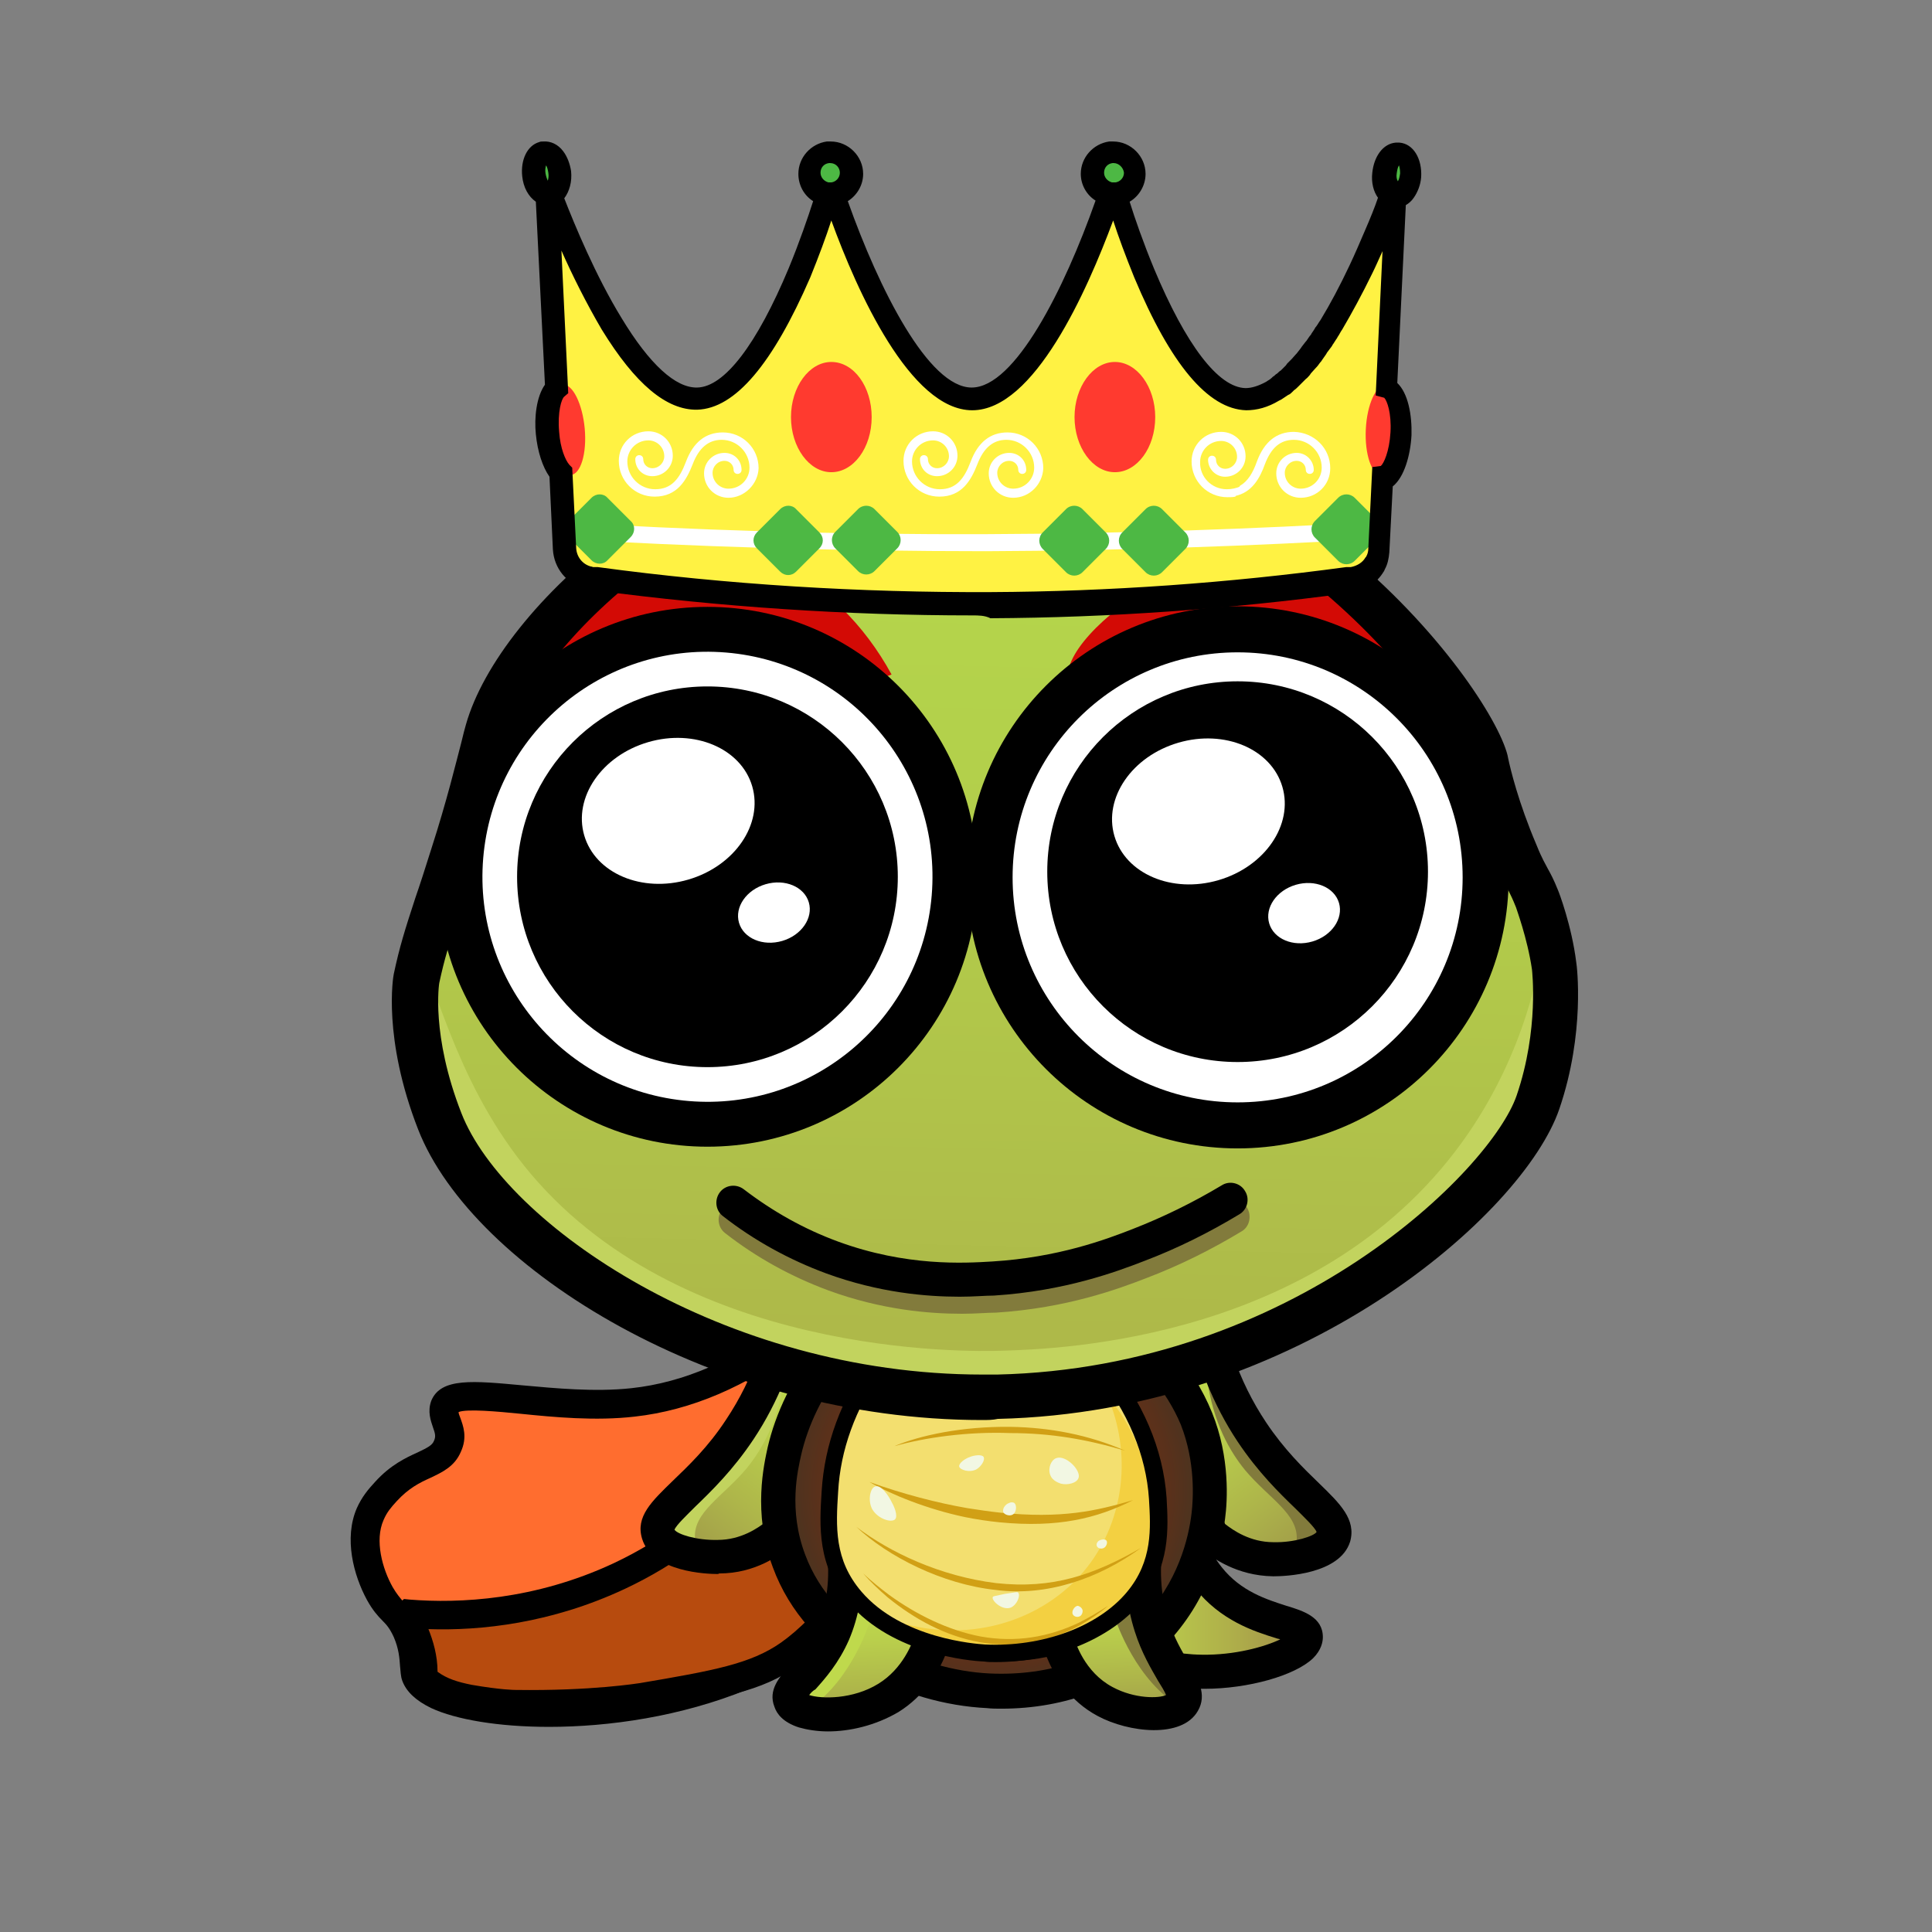 <svg width="340" height="340" viewBox="0 0 340 340" fill="none" xmlns="http://www.w3.org/2000/svg">
<rect x="0" y="0" width="340" height="340" fill="#808080" stroke="none"/>
<path d="M140 234.4C128.7 243.2 118.8 246 111.5 246.8C96.7 248.4 80.2 243.2 78.4 247.5C77.5 249.7 80.2 251.5 78.9 254.6C77.4 258.1 72.8 257.4 68.1 262.6C67.1 263.7 66.1 264.8 65.3 266.6C63.3 271 64.8 276.7 67 280.6C68.8 283.9 70.2 283.8 71.8 287.3C73.5 291.2 72.9 293.7 73.4 295.2C75.6 302 106.2 305.1 130.8 295C165.2 280.8 178.1 244.9 181.6 233.8C167.6 233.9 153.8 234.2 140 234.4Z" fill="#FF6D2F"/>
<path d="M96.6 303.9C87.7 303.9 80.2 302.6 75.9 300.6C73.2 299.3 71.5 297.7 70.8 295.8C70.5 295 70.5 294.1 70.4 293.2C70.3 291.8 70.2 290.2 69.3 288.1C68.6 286.6 68.1 286 67.3 285.2C66.5 284.4 65.6 283.4 64.6 281.6C62.2 277.2 60.5 270.7 62.8 265.4C63.7 263.4 64.8 262.1 66 260.8C68.7 257.8 71.5 256.5 73.5 255.6C75.4 254.7 76.1 254.3 76.4 253.5C76.7 252.8 76.6 252.3 76.2 251.2C75.8 250 75.2 248.4 75.9 246.5C77.6 242.4 83.3 243 92 243.8C97.6 244.3 104.6 245 111.1 244.3C120.4 243.3 129.5 239.3 138.4 232.5L139.1 232L184.8 231.2L183.8 234.5C178.2 252.2 164 283.9 131.6 297.3C119.8 302.1 107.2 303.9 96.6 303.9ZM80.7 248.5C80.7 248.8 80.9 249.2 81 249.5C81.5 250.9 82.3 252.9 81.1 255.5C80 258.1 77.8 259.1 75.7 260.1C73.9 260.9 71.9 261.9 69.8 264.2C68.8 265.3 68.1 266.1 67.5 267.5C65.9 271.1 67.3 276.1 69.1 279.3C69.8 280.5 70.4 281.2 71 281.9C71.9 282.9 72.9 283.9 73.9 286.2C75.2 289.2 75.4 291.5 75.4 293.1C75.4 293.6 75.5 294.2 75.5 294.4C75.5 294.4 75.8 295.2 77.9 296.2C86.2 300 109.4 301 129.6 292.7C158.2 280.9 171.9 253.6 177.9 236.3L140.8 236.9C131.4 244 121.6 248.2 111.7 249.3C104.8 250.1 97.5 249.4 91.6 248.8C87.6 248.4 82.1 247.9 80.7 248.5Z" fill="black"/>
<path d="M141.8 244.9C139.1 250.4 129.9 267.4 108.8 277.3C93 284.7 78.4 284.5 71.7 284L71.2 284.4C71.2 284.4 74.8 289.2 74.4 295.3C74.5 295.4 74.8 295.6 75 295.9C77.2 297.8 79.7 298.4 82.4 298.9C87.9 299.9 90.4 299.9 90.4 299.9C104.3 300.1 112.7 298.6 112.7 298.6C126 296.3 132.7 295.2 138.5 291C146.3 285.5 155.5 274 153.3 260.9C152.2 254.3 148.6 249.6 146.3 247.2C145.6 246.9 144.8 246.5 144.1 246.2C143.4 245.8 142.5 245.3 141.8 244.9Z" fill="#B74B0E"/>
<path d="M93 302.4C92.2 302.4 91.4 302.4 90.6 302.4C90.3 302.4 87.7 302.4 82.1 301.4C79.4 300.9 76.3 300.2 73.5 297.8C73.2 297.5 72.9 297.3 72.7 297.1L71.9 296.3L72 295.2C72.3 290.2 69.3 286 69.3 285.9L68 284L71.1 281.4L72.1 281.5C80.8 282.2 94.1 281.6 108 275.1C126.7 266.3 136 251.7 139.8 243.8L141 241.4L143.3 242.8C144.1 243.3 144.8 243.7 145.6 244.1C146.3 244.4 147 244.8 147.7 245.1L148.2 245.3L148.6 245.7C152.7 250.1 155.3 255.3 156.2 260.7C158.5 274.7 149.1 287 140.3 293.2C134 297.7 127.1 298.8 113.4 301.2C113.1 301.2 105.6 302.4 93 302.4ZM90.7 297.4C104.2 297.6 112.5 296.2 112.6 296.2C125.6 294 132.1 292.8 137.4 289.1C143.5 284.8 153.3 274.1 151.2 261.5C150.5 257.2 148.4 253.1 145.2 249.4C144.6 249.1 143.9 248.8 143.3 248.5C143.2 248.5 143.1 248.4 143 248.4C138.2 257.2 128.3 271 110 279.6C97 285.7 84.6 287 75.4 286.7C76.2 288.7 77 291.3 77 294.2C78.6 295.4 80.5 296 83 296.5C88.2 297.4 90.6 297.4 90.7 297.4Z" fill="black"/>
<path d="M136.182 87.188L129.252 94.117L136.182 101.047L143.111 94.117L136.182 87.188Z" fill="#6DBB2C"/>
<path d="M135.806 88.719L130.432 94.093L135.806 99.467L141.18 94.093L135.806 88.719Z" fill="#87E937"/>
<path d="M131.6 93.6C131.9 93.2 132.2 92.8 132.6 92.5C132.9 92.1 133.3 91.8 133.6 91.4C133.9 91 134.3 90.7 134.6 90.3C134.9 89.9 135.3 89.6 135.7 89.3L135.9 89.1L136 89.3C136.4 89.7 136.8 90.2 137.2 90.6C137.6 91 138 91.5 138.4 92C137.9 91.6 137.5 91.2 137 90.8C136.6 90.4 136.1 90 135.7 89.6H136C135.7 90 135.3 90.3 135 90.7C134.6 91 134.3 91.4 133.9 91.7C133.5 92 133.2 92.4 132.8 92.7C132.4 93 132 93.3 131.6 93.6Z" fill="#D0FFB2"/>
<path d="M145 241.7C142.5 245.3 139.1 251 137.2 258.6C136 263.3 135.7 267.6 135.7 270.9C135.4 271.2 129.1 275.8 122.3 273.1C121.6 272.8 116.2 270.6 115.9 266.8C115.5 262.1 123.7 260.2 130.1 251.5C133.5 246.9 135 242.3 135.9 238.9C138.9 239.9 142 240.8 145 241.7Z" fill="url(#paint0_linear)"/>
<path d="M124.5 276C125 275.6 122.5 273.7 122.3 270.7C122 266.1 127.2 263.4 131.4 258.4C134 255.2 137 250.2 138.1 242.2C137.5 242.3 137 242.5 136.6 242.7C132.8 244.5 132.1 249.6 131.9 250.5C127.1 255.3 122.4 260.1 117.6 264.9C117.4 266 117.4 267.7 118 269.6C119.4 274 123.9 276.5 124.5 276Z" fill="#C2D35E"/>
<path d="M126.3 277C124.5 277 114.8 276.7 113 270.8C111.8 266.9 114.7 264.2 118.4 260.6C121.1 258 124.6 254.7 127.8 249.8C130.2 246.2 132.2 242.2 133.6 238C134.1 236.5 135.8 235.6 137.3 236.1L146.4 238.8C147.7 239.2 148.6 240.5 148.5 241.8C148.2 247.7 147.1 253.6 145.2 259.2C143.9 263.3 142.1 267.3 140 271.1C139.8 271.4 139.6 271.7 139.4 271.9C137.3 273.7 132.9 276.9 126.6 276.9C126.4 277 126.3 277 126.3 277ZM118.7 269.2C119.2 270 122.6 271.1 126.3 271C130.4 271 133.4 268.9 134.8 267.8C136.6 264.5 138.1 261 139.3 257.5C140.7 253.1 141.7 248.6 142.1 244L138.1 242.8C136.6 246.5 134.8 250 132.6 253.3C129 258.7 125.2 262.4 122.4 265.1C120.9 266.6 119 268.4 118.7 269.2Z" fill="black"/>
<path d="M214.6 239.4C215.4 242.8 217 247.5 220.4 252C226.8 260.7 235 262.5 234.6 267.3C234.3 271.1 228.9 273.3 228.2 273.6C221.4 276.4 215.2 271.7 214.8 271.4C214.8 268.1 214.5 263.8 213.3 259.1C211.4 251.4 208 245.7 205.5 242.2C208.5 241.2 211.6 240.3 214.6 239.4Z" fill="url(#paint1_linear)"/>
<path d="M226 276.3C225.5 275.9 228 274 228.2 271C228.5 266.4 223.3 263.7 219.1 258.7C216.5 255.5 213.5 250.5 212.4 242.5C213 242.6 213.5 242.8 213.9 243C217.7 244.8 218.4 249.9 218.6 250.8C223.4 255.6 228.1 260.4 232.9 265.2C233.1 266.3 233.1 268 232.5 269.9C231.1 274.3 226.6 276.9 226 276.3Z" fill="#827B3C"/>
<path d="M224.2 277.4C224.1 277.4 224.1 277.4 224 277.4C217.7 277.3 213.3 274.2 211.2 272.4C210.9 272.2 210.7 271.9 210.6 271.6C208.5 267.8 206.7 263.8 205.4 259.7C203.6 254.1 202.5 248.2 202.1 242.3C202 240.9 202.9 239.7 204.2 239.3L213.3 236.6C214.8 236.1 216.5 237 217 238.5C218.4 242.7 220.4 246.7 222.8 250.3C226 255.1 229.4 258.4 232.2 261.1C235.8 264.6 238.7 267.4 237.6 271.3C235.8 277.1 226 277.4 224.2 277.4ZM215.6 268.2C217 269.3 220 271.4 224.1 271.4C227.8 271.5 231.3 270.3 231.7 269.6C231.4 268.8 229.5 267 228 265.5C225.2 262.8 221.4 259.1 217.8 253.7C215.6 250.4 213.8 246.9 212.3 243.2L208.3 244.4C208.7 249 209.7 253.5 211.1 257.9C212.3 261.4 213.8 264.9 215.6 268.2Z" fill="black"/>
<path d="M204.7 265.5C201.8 262.7 198.8 261.1 196.8 260.2L187.6 285C191.4 288.1 199.9 294 211.5 294.2C220.4 294.3 229.8 291 229.8 288.1C229.8 285 219.3 286.2 212.6 277.7C209.3 273.4 209.5 270.1 204.7 265.5Z" fill="url(#paint2_linear)"/>
<path d="M212 297.2C211.8 297.2 211.6 297.2 211.5 297.2C200.1 297 191.3 291.8 185.8 287.4L184 286L195.1 256.2L198 257.5C201.3 259 204.3 260.9 206.8 263.3C210 266.3 211.2 269 212.4 271.4C213.1 272.9 213.8 274.3 215 275.8C218.4 280.1 223 281.5 226.4 282.6C229.4 283.5 232.8 284.6 232.8 288.1C232.8 289 232.5 290.4 231.1 291.8C227.9 294.9 219.6 297.2 212 297.2ZM191.2 284C196 287.5 203 291.1 211.5 291.2C217.3 291.3 222.6 289.8 225.3 288.5C225.1 288.4 224.8 288.4 224.6 288.3C220.7 287.1 214.8 285.2 210.3 279.5C208.7 277.5 207.8 275.6 207 273.9C206 271.7 205.1 269.9 202.7 267.6C201.4 266.4 200.1 265.3 198.5 264.4L191.2 284Z" fill="black"/>
<path d="M210.4 250.5C213.5 258.2 212.8 265.7 212.5 267.6C212.1 270.6 210.6 280.2 202.7 288.2C191.7 299.3 176.8 298.6 173.7 298.4C160.6 297.7 144.1 290.4 138.6 275.5C135.4 266.9 137.1 259.2 137.8 256.1C140.6 244.1 150.1 230.8 165.4 227C185.6 222 204.5 235.8 210.4 250.5Z" fill="url(#paint3_radial)"/>
<path d="M176.2 300.7C175.4 300.7 174.5 300.7 173.7 300.6C159.2 299.9 141.9 291.9 136 275.8C132.4 266.2 134.5 257.5 135.1 254.7C137.8 243 147.3 227.8 164.9 223.3C186.4 217.9 206.7 232.2 213.3 248.6C216.5 256.5 216 264.2 215.6 267.2C215 272.1 212.8 281.6 205 289.6C197.7 296.8 187.6 300.7 176.2 300.7ZM174 228.2C171.5 228.2 168.9 228.5 166.4 229.1C151.4 232.9 143.3 246 141 256C140.4 258.7 138.7 265.7 141.7 273.6C146.7 287.1 162 293.9 174.1 294.5C184.8 295 194.3 291.7 200.8 285.2C207.4 278.5 209.2 270.5 209.7 266.3C210 263.8 210.4 257.3 207.8 250.7C202.8 238.8 189 228.2 174 228.2Z" fill="black"/>
<path d="M150.4 282.2C148.7 284.4 146.8 287 145 290C142.9 293.5 141.3 296.8 140.1 299.7C141.7 300.1 148.7 301.4 155.6 297.2C160.1 294.4 162.3 290.6 163.2 288.8C163.2 288.8 173.7 292.5 184.7 289.2C185.9 291.6 188.5 295.9 193.6 298.9C198.8 302 205.9 303.3 207 301.3C207.7 300.1 205.7 298.3 203.6 294C201.5 289.6 200.8 285.5 200.6 282.7C183.9 282.6 167.2 282.4 150.4 282.2Z" fill="url(#paint4_linear)"/>
<path d="M196.1 284.4C196.1 284.4 199.1 294.3 206.4 299.5C206.4 299.5 208.1 296.4 208.2 296.2C208.3 296 205.2 285.7 204.8 284.8C204.4 283.9 202.8 280.7 202.2 280.6C201.6 280.5 196.1 284.4 196.1 284.4Z" fill="#827B3C"/>
<path d="M153.1 285.3C153.1 285.3 150.1 295.2 142.8 300.4C142.8 300.4 141.1 297.3 141 297.1C140.9 296.9 144 286.6 144.4 285.7C144.8 284.8 146.4 281.6 147 281.5C147.7 281.5 153.1 285.3 153.1 285.3Z" fill="#BFD94C"/>
<path d="M145.7 304.7C143.8 304.7 142 304.4 140.6 304C137.8 303.1 136.7 301.6 136.3 300.4C135.1 297.4 137.2 295.1 139 293.1C140.5 291.4 142.5 289.2 143.9 286C145.6 282.1 146.1 277.7 145.5 272.8C145.4 272 145.6 271.1 146.2 270.5C146.7 269.9 147.5 269.5 148.4 269.4L201.8 266.9C202.7 266.9 203.6 267.2 204.2 267.9C204.8 268.6 205.1 269.5 204.9 270.4C203.9 275.7 204.2 280.6 205.6 285.1C206.6 288.2 208 290.6 209.2 292.6C210.8 295.4 212.5 298.2 210.8 301.1C208 306 198.6 304.9 193.2 302C188.1 299.3 185.5 294.8 184.2 291.6C176.8 293.1 170.1 292.1 166.4 291.2C165.1 294.4 162.6 298.5 158.1 301.3C154 303.7 149.5 304.7 145.7 304.7ZM142.4 298.3C144.5 299 150.1 299.1 154.6 296.3C158.8 293.7 160.6 289.3 161.3 286.9C161.5 286.1 162.1 285.4 162.8 285.1C163.5 284.8 164.4 284.7 165.2 284.9C165.3 284.9 175.1 288.2 185.1 285.3C185.9 285.1 186.7 285.2 187.4 285.6C188.1 286 188.6 286.7 188.8 287.5C189.2 289.1 190.9 294.3 195.8 296.9C199.7 299 204 298.9 205.2 298.3C205 297.7 204.3 296.6 203.8 295.8C202.6 293.7 200.9 290.9 199.7 287.1C198.3 282.7 197.8 278.1 198.3 273.2L151.7 275.4C151.9 280.2 151.1 284.6 149.4 288.6C147.6 292.7 145.2 295.4 143.5 297.3C143.1 297.5 142.7 297.9 142.4 298.3Z" fill="black"/>
<path d="M154.2 239.6C150.1 245 146 252.6 145.5 262C145.1 268.3 144.8 274.5 150.2 280.4C158.1 289.1 172.2 290 173.8 290.1C175.7 290.2 195.2 291 200.9 280.5C202.1 278.3 202.8 275.5 203.1 274.1C203.3 273.3 204.7 267.7 204 261.3C203 250.4 196.7 242.3 194.6 239.8C181.2 239.8 167.7 239.7 154.2 239.6Z" fill="#F3DF6F"/>
<path d="M156.8 285C169.5 289.6 183.6 285.7 191.4 275.7C197.9 267.3 199.2 255.8 194.9 245.7C196.2 247.2 197.9 249.5 199.4 252.6C203.3 260.8 204.5 272.5 200 279.9C193.7 290.2 174.7 294.6 156.8 285Z" fill="#F3D041"/>
<path d="M151.9 276.9C153.4 278.3 154.9 279.5 156.5 280.7C161.2 284.1 166.8 286.9 172.6 288C178.8 289.1 184.5 288.1 189.8 285.6C191.6 284.7 193.3 283.7 195 282.6C193.5 283.9 191.8 285 190.1 286C184.6 289 178.7 290.1 172.4 289C166.4 287.9 161 285 156.2 281.1C154.7 279.8 153.2 278.4 151.9 276.9Z" fill="#D1A015"/>
<path d="M150.7 268.7C156.6 273.2 165.5 277.4 175.3 278.6C185.3 279.7 192.6 277.1 200.8 272.4C193.4 277.8 184.2 281 175.2 279.8C165.8 278.8 156.2 273.9 150.7 268.7Z" fill="#D1A015"/>
<path d="M153 260.8C158.8 262.9 165 264.5 170.2 265.4C172.1 265.7 174.1 266 176 266.2C186.9 267.3 192.9 265.9 199.4 264C193.1 267.2 186.2 268.9 175.9 267.9C173.9 267.7 171.9 267.4 169.9 267C163.2 265.6 156.8 263 153 260.8Z" fill="#D1A015"/>
<path d="M157.4 254.5C161.9 252.6 169.3 251 177.8 251.1C184.7 251.2 191.6 252.5 198 255.3C191.3 253.3 184.9 252.2 177.8 252.2C170.3 251.9 162.7 253 157.4 254.5Z" fill="#D1A015"/>
<path d="M173.1 256.4C173.4 256.9 172.7 258.1 171.8 258.6C170.6 259.2 169 258.7 168.8 258.1C168.7 257.5 169.8 256.7 170.7 256.4C171.4 256.1 172.8 255.9 173.1 256.4Z" fill="#F2F7E3"/>
<path d="M189.8 260.1C189.5 261 187.9 261.4 186.7 261.1C186.5 261 185.2 260.7 184.8 259.5C184.4 258.3 185 256.9 185.9 256.6C187.6 256 190.3 258.8 189.8 260.1Z" fill="#F2F7E3"/>
<path d="M157 264.5C157.3 265 158.1 266.8 157.5 267.4C156.8 268 154.5 267.3 153.5 265.6C152.7 264.1 153.1 261.9 154 261.6C155 261.2 156.4 263.2 157 264.5Z" fill="#F2F7E3"/>
<path d="M178.5 264.5C179 264.9 178.9 266.3 178.1 266.6C177.6 266.8 176.9 266.6 176.6 266.2C176.3 265.6 176.9 264.7 177.6 264.5C177.7 264.4 178.2 264.3 178.5 264.5Z" fill="#F2F7E3"/>
<path d="M194.7 271.1C195 271.4 194.7 272.4 194 272.5C193.6 272.6 193.1 272.4 193 272C192.9 271.6 193.2 271.3 193.3 271.2C193.7 270.9 194.5 270.8 194.7 271.1Z" fill="#F2F7E3"/>
<path d="M179.2 280.3C179.6 280.8 179 282.4 177.9 282.9C176.4 283.5 174.5 281.7 174.7 281.1C174.7 280.9 175 280.9 176.8 280.5C178.8 280.2 179.1 280.1 179.2 280.3Z" fill="#F2F7E3"/>
<path d="M190.5 283.3C190.6 283.7 190.4 284.2 190.1 284.4C189.6 284.7 189 284.5 188.8 284.1C188.5 283.6 189.1 282.6 189.7 282.6C190.1 282.7 190.4 283 190.5 283.3Z" fill="#F2F7E3"/>
<path d="M175.2 292.5C174.5 292.5 173.8 292.5 173.2 292.4C170.6 292.3 157.1 291.1 149.4 282.1C143.8 275.6 144.2 268.6 144.6 262.4C145.1 254.2 148 246.3 153.3 238.8C153.6 238.4 154 238.2 154.5 238.2L193.6 238.4C194 238.4 194.5 238.6 194.7 238.9C201.1 246.5 204.7 255 205.3 263.6C205.6 269 206 275.7 200.7 282.1C195.3 288.5 185.4 292.5 175.2 292.5ZM155.2 241.2C150.5 248 147.9 255.2 147.5 262.5C147.1 268.7 146.8 274.5 151.6 280.1C158.7 288.4 171.8 289.3 173.3 289.4C183.4 289.9 193.2 286.3 198.3 280.2C202.9 274.7 202.5 268.9 202.2 263.8C201.7 256.1 198.5 248.4 192.8 241.4L155.2 241.2Z" fill="black"/>
<path d="M81.8 205.4C102 241 149.4 242.5 173.9 243.3C186.6 243.7 224.3 244.4 253.7 219.5C259.7 214.4 265.5 209.6 269.8 201C284.7 171.5 264.7 133.2 247.9 113.2C241.4 105.4 220.3 82.7 184.9 77.5C178.1 76.5 138 71.3 106.5 99.2C78.3 124.2 62.2 170.9 81.8 205.4Z" fill="url(#paint5_linear)"/>
<path d="M74.5 171.6C76.5 171 79.5 189.2 92.2 205.1C119.2 238.9 170.4 237.9 176.4 237.7C186.4 237.4 233.5 235.9 258.5 199.3C268.1 185.2 271.2 170.8 272.2 161.7C273.1 171.5 273.3 189.8 263 206.9C241.3 243 191.2 244 172.5 244.3C136 245 112.7 231.2 107.6 228.1C92.9 219 86.4 209.7 84.2 206.3C74.1 190.4 72.6 172.2 74.5 171.6Z" fill="#C2D35E"/>
<path d="M169.3 231.2C163.4 231.2 155.1 230.5 145.8 227.1C139.3 224.7 133.1 221.3 127.6 217C126.3 216 126.1 214.1 127.1 212.8C128.1 211.5 130 211.3 131.3 212.3C136.4 216.2 141.9 219.3 147.9 221.5C159.9 225.9 170.1 225.3 175 225C186.6 224.3 195.1 221.1 199.7 219.3C205.1 217.2 210.4 214.6 215.4 211.6C216.8 210.7 218.7 211.2 219.5 212.6C220.3 214 219.9 215.9 218.5 216.7C213.2 219.9 207.6 222.7 201.8 224.9C196.9 226.8 187.8 230.2 175.3 231C173.8 231 171.7 231.2 169.3 231.2Z" fill="#827B3C"/>
<path d="M156.9 118.7C147.2 100.9 129.2 92.4 115 96.7C105.3 99.6 99.8 107.8 97.8 111.3C98 114.7 99.1 117.1 100.3 118.9C107.5 129.4 130.3 129.1 156.9 118.7Z" fill="#D30A05"/>
<path d="M229.7 97.3C232.3 98.7 237.8 103.5 241.6 106.8C244.6 109.4 247 111.7 248.6 113.1C248.6 113.1 248.1 114.7 247.6 116.5C246.8 118.9 246.1 120.7 246.1 120.7C244.8 124.1 191.1 132 188 120.3C185.5 110.7 217.5 90.4 229.7 97.3Z" fill="#D30A05"/>
<path d="M168.9 228.2C163 228.2 154.7 227.5 145.4 224.1C138.9 221.7 132.7 218.3 127.2 214C125.9 213 125.7 211.1 126.7 209.8C127.7 208.5 129.6 208.3 130.9 209.3C136 213.2 141.5 216.3 147.5 218.5C159.5 222.9 169.7 222.3 174.6 222C186.2 221.3 194.7 218.1 199.3 216.3C204.7 214.2 210 211.6 215 208.6C216.4 207.7 218.3 208.2 219.1 209.6C220 211 219.5 212.9 218.1 213.7C212.8 216.9 207.2 219.7 201.4 221.9C196.5 223.8 187.4 227.2 174.9 228C173.4 228 171.4 228.2 168.9 228.2Z" fill="black"/>
<path d="M124.5 201.8C150.734 201.8 172 180.534 172 154.3C172 128.067 150.734 106.8 124.5 106.8C98.266 106.8 77 128.067 77 154.3C77 180.534 98.266 201.8 124.5 201.8Z" fill="black"/>
<path d="M163.966 157.565C165.77 135.769 149.563 116.638 127.767 114.834C105.971 113.03 86.84 129.237 85.036 151.033C83.232 172.829 99.439 191.961 121.235 193.765C143.031 195.568 162.163 179.362 163.966 157.565Z" fill="white"/>
<path d="M124.5 187.8C143.002 187.8 158 172.802 158 154.3C158 135.799 143.002 120.8 124.5 120.8C105.998 120.8 91 135.799 91 154.3C91 172.802 105.998 187.8 124.5 187.8Z" fill="black"/>
<path d="M121.132 154.793C129.296 152.406 134.33 145.057 132.378 138.378C130.425 131.699 122.224 128.219 114.061 130.606C105.898 132.992 100.863 140.341 102.816 147.02C104.768 153.7 112.969 157.179 121.132 154.793Z" fill="white"/>
<path d="M137.655 165.59C141.048 164.598 143.145 161.56 142.339 158.803C141.533 156.047 138.129 154.616 134.737 155.608C131.344 156.6 129.248 159.639 130.053 162.395C130.859 165.151 134.263 166.582 137.655 165.59Z" fill="white"/>
<path d="M217.8 202.1C244.144 202.1 265.5 180.744 265.5 154.4C265.5 128.056 244.144 106.7 217.8 106.7C191.456 106.7 170.1 128.056 170.1 154.4C170.1 180.744 191.456 202.1 217.8 202.1Z" fill="black"/>
<path d="M217.8 194C239.67 194 257.4 176.271 257.4 154.4C257.4 132.53 239.67 114.8 217.8 114.8C195.929 114.8 178.2 132.53 178.2 154.4C178.2 176.271 195.929 194 217.8 194Z" fill="white"/>
<path d="M217.8 186.9C236.301 186.9 251.3 171.901 251.3 153.4C251.3 134.898 236.301 119.9 217.8 119.9C199.298 119.9 184.3 134.898 184.3 153.4C184.3 171.901 199.298 186.9 217.8 186.9Z" fill="black"/>
<path d="M214.435 154.893C222.598 152.506 227.633 145.157 225.68 138.478C223.727 131.799 215.527 128.319 207.363 130.706C199.2 133.092 194.165 140.441 196.118 147.12C198.071 153.799 206.271 157.279 214.435 154.893Z" fill="white"/>
<path d="M230.957 165.69C234.35 164.698 236.447 161.66 235.641 158.903C234.835 156.147 231.432 154.716 228.039 155.708C224.647 156.7 222.55 159.738 223.356 162.495C224.161 165.251 227.565 166.682 230.957 165.69Z" fill="white"/>
<path d="M172.8 249.9C126 249.9 83.2 223.3 73.6 198.8C67.3 182.7 69.2 171.8 69.3 171.4C70.3 166.7 71.2 163.8 73.1 158C73.9 155.7 74.8 152.9 75.9 149.4C78.7 140.7 80.2 134.4 81.2 130.6C81.5 129.3 81.8 128.2 82 127.5C87.9 106.7 122 75.7 164.1 72.5C196.2 70 221 84.2 236.1 96.5C253.4 110.6 263.7 126.6 265.3 132.9L265.4 133.4C265.8 135.3 267.2 141.2 270.4 148.7C271.4 151.2 272 152.1 272.4 152.9C272.9 153.8 273.4 154.7 274.2 156.7C274.3 156.9 276.6 162.9 277.4 169.4C277.5 169.9 279 181.8 274.4 195.2C268.1 213.6 228.6 248.5 175.6 249.7C174.7 249.9 173.8 249.9 172.8 249.9ZM89.8 129.7C89.6 130.4 89.4 131.3 89.1 132.5C88.1 136.4 86.5 142.8 83.7 151.8C82.6 155.4 81.6 158.2 80.9 160.5C79 166.2 78.2 168.8 77.3 173C77.3 173 75.8 182.1 81.2 195.9C88.8 215.4 127.2 241.9 172.9 241.9C173.8 241.9 174.7 241.9 175.5 241.9C227.5 240.7 262.4 205.9 266.9 192.8C270.9 181.1 269.6 170.7 269.6 170.6C268.8 165.1 266.8 159.8 266.8 159.7C266.2 158.2 265.9 157.6 265.5 156.8C265 155.8 264.3 154.7 263.1 151.8C259.7 143.7 258.2 137.3 257.7 135.2L257.6 134.8C255.5 126.2 220.4 76.2 164.8 80.4C123.8 83.7 94.2 114.2 89.8 129.7Z" fill="black"/>
<path d="M199.3 99.5C201.012 99.5 202.4 98.112 202.4 96.4C202.4 94.688 201.012 93.3 199.3 93.3C197.588 93.3 196.2 94.688 196.2 96.4C196.2 98.112 197.588 99.5 199.3 99.5Z" fill="white"/>
<path d="M189.547 90.635C190.927 88.244 188.635 84.336 184.426 81.906C180.217 79.475 175.686 79.444 174.305 81.835C172.924 84.227 175.217 88.135 179.426 90.566C183.635 92.996 188.166 93.027 189.547 90.635Z" fill="white"/>
<path d="M246 32.1L242.9 96.4C242.8 99.4 240.3 101.7 237.4 101.7C217.9 104.5 195.3 106.4 170.1 106.4C145.9 106.3 124.1 104.4 105.2 101.7C104.8 101.7 102.9 101.7 101.4 100.2C100.4 99.3 99.8 97.9 99.7 96.5L96.6 32.2C96.6 32.2 101.3 45.9 108 56.8C112.4 64.1 117.7 70.1 123 69.9C130.2 69.7 136.6 58 140.9 47.7C144.3 39.5 146.4 32.1 146.4 32.1C146.4 32.1 158.3 69.9 171.3 69.9C184.4 69.9 196.2 32.1 196.2 32.1C196.2 32.1 198.3 39.4 201.7 47.7C206 58 212.5 69.7 219.6 69.9C225.1 70 229.4 64 234.6 56.8C241.4 47.1 244.5 37.9 246 32.1Z" fill="#FFF243"/>
<path d="M150.1 30.2C150.1 32.2 148.4 33.9 146.4 33.9C146.2 33.9 146.1 33.9 145.9 33.9C144.1 33.7 142.6 32.1 142.6 30.2C142.6 28.3 144 26.7 145.9 26.5C146 26.5 146.2 26.5 146.4 26.5C148.4 26.5 150.1 28.2 150.1 30.2Z" fill="#4DB844"/>
<path d="M149.2 30.2C149.2 32.1 147.8 33.7 145.9 33.9C144.1 33.7 142.6 32.1 142.6 30.2C142.6 28.3 144 26.7 145.9 26.5C147.7 26.8 149.2 28.3 149.2 30.2Z" fill="#4DB844"/>
<path d="M199.9 30.2C199.9 32.2 198.2 33.9 196.2 33.9C196 33.9 195.9 33.9 195.7 33.9C193.9 33.7 192.4 32.1 192.4 30.2C192.4 28.3 193.8 26.7 195.7 26.5C195.8 26.5 196 26.5 196.2 26.5C198.2 26.5 199.9 28.2 199.9 30.2Z" fill="#4DB844"/>
<path d="M199 30.2C199 32.1 197.6 33.7 195.7 33.9C193.9 33.7 192.4 32.1 192.4 30.2C192.4 28.3 193.8 26.7 195.7 26.5C197.6 26.8 199 28.3 199 30.2Z" fill="#4DB844"/>
<path d="M248.5 30.4C248.3 32.4 247.2 34 245.9 33.9C245.8 33.9 245.7 33.9 245.6 33.8C244.5 33.5 243.8 31.9 243.9 30C244.1 28.1 245.1 26.6 246.2 26.5C246.3 26.5 246.4 26.5 246.5 26.5C247.8 26.6 248.7 28.4 248.5 30.4Z" fill="#4DB844"/>
<path d="M248 30.4C247.8 32.3 246.8 33.8 245.7 33.9C244.6 33.6 243.9 32 244 30.1C244.2 28.2 245.2 26.7 246.3 26.6C247.4 26.9 248.1 28.5 248 30.4Z" fill="#4DB844"/>
<path d="M98.7 30C98.9 32 98.1 33.8 96.9 33.9C96.8 33.9 96.7 33.9 96.6 33.9C95.5 33.8 94.4 32.4 94.2 30.5C94 28.6 94.7 27 95.8 26.6C95.9 26.6 96 26.6 96.1 26.5C97.3 26.4 98.5 27.9 98.7 30Z" fill="#4DB844"/>
<path d="M98.2 30C98.4 31.9 97.7 33.5 96.6 33.9C95.5 33.8 94.4 32.4 94.2 30.5C94 28.6 94.7 27 95.8 26.6C96.9 26.7 98 28.1 98.2 30Z" fill="#4DB844"/>
<path d="M153.4 73.4C153.4 78.8 150.2 83.1 146.3 83.1C142.4 83.1 139.2 78.7 139.2 73.4C139.2 68.1 142.4 63.7 146.3 63.7C150.3 63.7 153.4 68.1 153.4 73.4Z" fill="#FF3A2F"/>
<path d="M203.3 73.4C203.3 78.8 200.1 83.1 196.2 83.1C192.3 83.1 189.1 78.7 189.1 73.4C189.1 68.1 192.3 63.7 196.2 63.7C200.1 63.7 203.3 68.1 203.3 73.4Z" fill="#FF3A2F"/>
<path d="M246.751 75.873C246.964 71.46 245.705 67.814 243.94 67.729C242.175 67.644 240.571 71.152 240.359 75.565C240.146 79.978 241.404 83.624 243.169 83.71C244.934 83.795 246.538 80.286 246.751 75.873Z" fill="#FF3A2F"/>
<path d="M246.8 75.9C246.6 80.3 245 83.8 243.3 83.7C243.3 83.7 245.3 82.2 245.6 75.8C245.9 69.1 244.1 67.7 244.1 67.7C245.7 67.8 247 71.5 246.8 75.9Z" fill="#B60100"/>
<path d="M102.9 75.4C103.3 79.8 102.2 83.5 100.4 83.6C98.7 83.7 96.9 80.3 96.6 75.9C96.2 71.5 97.3 67.8 99.1 67.7C100.8 67.6 102.5 71.1 102.9 75.4Z" fill="#FF3A2F"/>
<path d="M178.3 87.6C175.9 87.6 174 85.7 174 83.3C174 81.3 175.6 79.7 177.6 79.7C179.3 79.7 180.6 81 180.6 82.7C180.6 83.1 180.3 83.4 179.9 83.4C179.5 83.4 179.2 83.1 179.2 82.7C179.2 81.8 178.5 81.1 177.6 81.1C176.4 81.1 175.5 82.1 175.5 83.2C175.5 84.8 176.8 86 178.3 86C180.4 86 182 84.3 182 82.3C182 79.6 179.8 77.4 177.1 77.4C174.8 77.4 173.1 78.8 172 81.7C170.9 84.5 169.3 87.4 165.3 87.4C161.8 87.4 159 84.6 159 81.1C159 78.2 161.3 75.9 164.2 75.9C166.6 75.9 168.5 77.8 168.5 80.2C168.5 82.2 166.9 83.8 164.9 83.8C163.2 83.8 161.9 82.5 161.9 80.8C161.9 80.4 162.2 80.1 162.6 80.1C163 80.1 163.3 80.4 163.3 80.8C163.3 81.7 164 82.4 164.9 82.4C166.1 82.4 167 81.4 167 80.3C167 78.7 165.7 77.5 164.2 77.5C162.1 77.5 160.5 79.2 160.5 81.2C160.5 83.9 162.7 86.1 165.4 86.1C168.3 86.1 169.7 84.2 170.8 81.3C172.1 77.8 174.3 76.1 177.3 76.1C180.8 76.1 183.6 78.9 183.6 82.4C183.5 85.2 181.2 87.6 178.3 87.6Z" fill="white"/>
<path d="M128.2 87.6C125.8 87.6 123.9 85.7 123.9 83.3C123.9 81.3 125.5 79.7 127.5 79.7C129.2 79.7 130.5 81 130.5 82.7C130.5 83.1 130.2 83.4 129.8 83.4C129.4 83.4 129.1 83.1 129.1 82.7C129.1 81.8 128.4 81.1 127.5 81.1C126.3 81.1 125.4 82.1 125.4 83.2C125.4 84.8 126.7 86 128.2 86C130.3 86 131.9 84.3 131.9 82.3C131.9 79.6 129.7 77.4 127 77.4C124.7 77.4 123 78.8 121.9 81.7C120.8 84.5 119.2 87.4 115.2 87.4C111.7 87.4 108.9 84.6 108.9 81.1C108.9 78.2 111.2 75.9 114.1 75.9C116.5 75.9 118.4 77.8 118.4 80.2C118.4 82.2 116.8 83.8 114.8 83.8C113.1 83.8 111.8 82.5 111.8 80.8C111.8 80.4 112.1 80.1 112.5 80.1C112.9 80.1 113.2 80.4 113.2 80.8C113.2 81.7 113.9 82.4 114.8 82.4C116 82.4 116.9 81.4 116.9 80.3C116.9 78.7 115.6 77.5 114.1 77.5C112 77.5 110.4 79.2 110.4 81.2C110.4 83.9 112.6 86.1 115.3 86.1C118.2 86.1 119.6 84.2 120.7 81.3C122 77.8 124.2 76.1 127.2 76.1C130.7 76.1 133.5 78.9 133.5 82.4C133.4 85.2 131 87.6 128.2 87.6Z" fill="white"/>
<path d="M215.9 86.1C216.8 86.1 217.6 85.9 218.3 85.6C218 86.2 217.7 86.8 217.4 87.4C217 87.5 216.5 87.5 216 87.5C212.5 87.5 209.7 84.7 209.7 81.2C209.7 78.3 212 76 214.9 76C217.3 76 219.2 77.9 219.2 80.3C219.2 82.3 217.6 83.9 215.6 83.9C213.9 83.9 212.6 82.5 212.6 80.9C212.6 80.5 212.9 80.2 213.3 80.2C213.7 80.2 214 80.5 214 80.9C214 81.8 214.7 82.5 215.6 82.5C216.8 82.5 217.7 81.5 217.7 80.4C217.7 78.8 216.4 77.6 214.9 77.6C212.8 77.6 211.2 79.3 211.2 81.3C211.1 83.9 213.2 86.1 215.9 86.1Z" fill="white"/>
<path d="M234.1 82.4C234.1 85.3 231.8 87.6 228.9 87.6C226.5 87.6 224.6 85.7 224.6 83.3C224.6 81.3 226.2 79.7 228.2 79.7C229.9 79.7 231.2 81.1 231.2 82.7C231.2 83.1 230.9 83.4 230.5 83.4C230.1 83.4 229.8 83.1 229.8 82.7C229.8 81.8 229.1 81.1 228.2 81.1C227 81.1 226.1 82.1 226.1 83.2C226.1 84.8 227.4 86 228.9 86C231 86 232.6 84.3 232.6 82.3C232.6 79.6 230.4 77.4 227.7 77.4C225.3 77.4 223.7 78.8 222.6 81.7C221.7 84.2 220.3 86.7 217.3 87.3C217.6 86.7 217.9 86.1 218.2 85.5C219.6 84.7 220.5 83.2 221.2 81.2C222.5 77.7 224.7 76 227.7 76C231.3 76.1 234.1 78.9 234.1 82.4Z" fill="white"/>
<path d="M242.6 91.8C220.8 93.1 197.8 93.9 173.7 94C147 94.1 121.5 93.3 97.6 91.8C97.8 92.8 98 93.8 98.2 94.8C121.9 96.2 147.1 97 173.5 97C197.5 96.9 220.4 96.1 242.1 94.8C242.2 93.8 242.4 92.8 242.6 91.8Z" fill="white"/>
<path d="M235.5 87.6L231.4 91.7C230.6 92.5 230.6 93.8 231.4 94.6L235.5 98.7C236.3 99.5 237.6 99.5 238.4 98.7L242.5 94.6C243.3 93.8 243.3 92.5 242.5 91.7L238.4 87.6C237.6 86.8 236.3 86.8 235.5 87.6Z" fill="#4DB844"/>
<path d="M104.1 87.6L100 91.7C99.2 92.5 99.2 93.8 100 94.5L104.1 98.6C104.9 99.4 106.2 99.4 106.9 98.6L111 94.5C111.8 93.7 111.8 92.4 111 91.7L106.9 87.6C106.2 86.8 104.9 86.8 104.1 87.6Z" fill="#4DB844"/>
<path d="M171.1 108.3C149 108.3 126.7 106.8 104.8 103.9C104.5 103.9 104.3 103.9 104 103.8H103.8C103.5 103.8 103.3 103.7 103 103.6H102.9C99.7 102.7 97.5 100 97.3 96.7L96.7 83.9C95.5 82.2 94.6 79.5 94.3 76.4C94 73.5 94.4 69.8 95.9 67.7L94.3 35.5C93 34.6 92.1 33 91.9 31C91.6 28.1 92.8 25.6 94.9 25C95.1 24.9 95.3 24.9 95.6 24.9C96.9 24.8 98.2 25.4 99.1 26.6C99.8 27.5 100.3 28.8 100.5 30.1C100.7 32 100.2 33.7 99.3 34.9C101.1 39.5 104.8 48.5 109.4 56C114.3 64.1 118.9 68.3 122.7 68.2C127.5 68.1 133.2 60.6 138.8 47.2C140.7 42.6 142.2 38.2 143.1 35.4C141.5 34.4 140.5 32.6 140.5 30.6C140.5 27.7 142.7 25.3 145.5 24.9C145.7 24.9 146 24.9 146.2 24.9C149.3 24.9 151.9 27.5 151.9 30.6C151.9 32.6 150.8 34.4 149.2 35.4C154.7 50.9 163.4 68.2 171 68.2C178.6 68.2 187.3 50.9 192.8 35.3C191.2 34.3 190.2 32.5 190.2 30.6C190.2 27.7 192.4 25.3 195.2 24.9C195.4 24.9 195.7 24.9 195.9 24.9C199 24.9 201.6 27.5 201.6 30.6C201.6 32.6 200.5 34.5 198.8 35.5C199.7 38.4 201.2 42.7 203.1 47.3C208.7 60.7 214.4 68.2 219.2 68.3C220.3 68.3 221.5 67.9 222.8 67.2L223.1 67C223.3 66.9 223.6 66.7 223.8 66.5L224 66.3C224.2 66.2 224.4 66 224.5 65.9L224.8 65.7C225 65.5 225.2 65.3 225.4 65.2L225.5 65.1C225.8 64.8 226.1 64.5 226.3 64.3L226.5 64C226.7 63.8 226.9 63.6 227.1 63.4L227.3 63.2C227.6 62.9 227.8 62.6 228.1 62.3L228.2 62.2C228.4 61.9 228.7 61.6 228.9 61.3L229.1 61C229.3 60.7 229.6 60.4 229.8 60.1L229.9 60C230.2 59.6 230.4 59.2 230.7 58.9L230.8 58.7C231 58.4 231.3 58 231.5 57.6L231.6 57.5C231.9 57.1 232.1 56.7 232.4 56.3C234.1 53.5 235.8 50.3 237.5 46.7C238.4 44.8 239.3 42.7 240.2 40.6C241.2 38.3 242 36.3 242.5 34.8C241.7 33.7 241.3 32.1 241.5 30.4C241.8 27.5 243.4 25.3 245.6 25.1C245.8 25.1 246 25.1 246.3 25.1C248.7 25.3 250.3 27.9 250.1 31.2C250 32.5 249.5 33.8 248.8 34.8C248.4 35.4 247.9 35.8 247.4 36.1L245.9 67.4C247.8 69.2 248.5 73 248.4 76.6C248.2 80.2 247.1 84 245.1 85.6L244.5 97.2C244.4 98.3 244.2 99.3 243.7 100.2C243.6 100.4 243.6 100.5 243.5 100.6C242.3 102.6 240.3 103.9 238 104.3C237.7 104.3 237.4 104.4 237.1 104.4C216.3 107.2 195.2 108.7 174.3 108.8C173.3 108.3 172.2 108.3 171.1 108.3ZM98.8 44.1L100 69.2L99.3 69.8C98.8 70.2 98.1 72.5 98.4 76C98.6 78.9 99.5 81 100.2 81.8L100.7 82.3L101.4 96.5C101.5 98 102.5 99.3 104 99.7C104.2 99.7 104.3 99.8 104.4 99.8C104.6 99.8 104.8 99.8 104.9 99.8H105.2C128.1 102.9 151.4 104.3 174.4 104.2C195.2 104.1 216.2 102.6 236.9 99.8H237.2C237.4 99.8 237.5 99.8 237.7 99.8C238.8 99.6 239.8 99 240.3 98.1L240.4 98C240.7 97.5 240.8 97 240.8 96.5L241.5 82.2L243 82C243.5 81.6 244.5 79.5 244.7 76.1C244.9 72.7 244.1 70.5 243.6 70L242.1 69.6L243.3 44.2C242.7 45.5 242.1 46.9 241.5 48.1C239.7 51.8 237.9 55.1 236.2 58C235.9 58.4 235.7 58.9 235.4 59.3L235.3 59.5C235 59.9 234.8 60.3 234.5 60.7L234.4 60.9C234.1 61.3 233.8 61.7 233.5 62.1L233.4 62.3C233.2 62.6 232.9 63 232.7 63.3L232.5 63.6C232.2 63.9 232 64.3 231.7 64.6L231.6 64.7C231.3 65 231 65.4 230.7 65.7L230.5 66C230.3 66.2 230.1 66.5 229.8 66.7L229.5 67C229.2 67.3 228.9 67.6 228.6 67.9L228.5 68C228.2 68.3 228 68.5 227.7 68.7L227.4 69C227.2 69.2 227 69.4 226.7 69.5L226.4 69.7C226.1 69.9 225.8 70.1 225.5 70.3L225.1 70.5C223.1 71.7 221.2 72.2 219.3 72.2C212.6 72 206 64.1 199.6 48.8C198.1 45.1 196.8 41.6 195.9 38.8C191.3 51.2 182 72.2 171.1 72.2C160.2 72.2 150.8 51.2 146.3 38.8C145.4 41.6 144.1 45.1 142.6 48.8C136 64 129.4 71.9 122.7 72.1C117.3 72.2 111.8 67.6 105.9 58C103.2 53.4 100.7 48.4 98.8 44.1ZM146.1 28.7C146 28.7 146 28.7 145.9 28.7C145 28.8 144.4 29.5 144.4 30.4C144.4 31.2 145 31.9 145.8 32.1H146H146.3C147.1 32 147.8 31.3 147.8 30.4C147.8 29.5 147.1 28.7 146.1 28.7ZM196 28.7C195.9 28.7 195.9 28.7 195.8 28.7C194.9 28.8 194.3 29.5 194.3 30.4C194.3 31.2 194.9 31.9 195.7 32.1H196H196.3C197.1 32 197.8 31.3 197.8 30.4C197.7 29.5 196.9 28.7 196 28.7ZM246.2 29.1C246 29.4 245.9 29.8 245.8 30.5C245.7 31.1 245.8 31.6 246 31.9C246.2 31.6 246.3 31.2 246.4 30.5C246.4 29.9 246.3 29.4 246.2 29.1ZM96.1 29.1C96 29.4 95.9 29.9 96 30.5C96.1 31.1 96.3 31.6 96.4 31.8C96.5 31.5 96.6 31 96.5 30.4C96.4 29.8 96.3 29.4 96.1 29.1Z" fill="black"/>
<path d="M187.6 89.6L183.5 93.7C182.7 94.5 182.7 95.8 183.5 96.6L187.6 100.7C188.4 101.5 189.7 101.5 190.5 100.7L194.6 96.6C195.4 95.8 195.4 94.5 194.6 93.7L190.5 89.6C189.7 88.8 188.4 88.8 187.6 89.6Z" fill="#4DB844"/>
<path d="M201.6 89.6L197.5 93.7C196.7 94.5 196.7 95.8 197.5 96.6L201.6 100.7C202.4 101.5 203.7 101.5 204.5 100.7L208.6 96.6C209.4 95.8 209.4 94.5 208.6 93.7L204.5 89.6C203.7 88.8 202.4 88.8 201.6 89.6Z" fill="#4DB844"/>
<path d="M151 89.6L147 93.6C146.2 94.4 146.2 95.7 147 96.5L151 100.5C151.8 101.3 153.1 101.3 153.9 100.5L157.9 96.5C158.7 95.7 158.7 94.4 157.9 93.6L153.9 89.6C153.1 88.8 151.8 88.8 151 89.6Z" fill="#4DB844"/>
<path d="M137.3 89.6L133.2 93.7C132.4 94.5 132.4 95.7 133.2 96.5L137.3 100.6C138.1 101.4 139.3 101.4 140.1 100.6L144.2 96.5C145 95.7 145 94.5 144.2 93.7L140.1 89.6C139.4 88.8 138.1 88.8 137.3 89.6Z" fill="#4DB844"/>
<defs>
<linearGradient id="paint0_linear" x1="143.304" y1="245.283" x2="121.084" y2="273.76" gradientUnits="userSpaceOnUse">
<stop stop-color="#BFD94C"/>
<stop offset="0.241" stop-color="#BAD04C"/>
<stop offset="0.642" stop-color="#AEB64A"/>
<stop offset="1" stop-color="#A09A49"/>
</linearGradient>
<linearGradient id="paint1_linear" x1="207.088" y1="245.644" x2="229.308" y2="274.121" gradientUnits="userSpaceOnUse">
<stop stop-color="#BFD94C"/>
<stop offset="0.241" stop-color="#BAD04C"/>
<stop offset="0.642" stop-color="#AEB64A"/>
<stop offset="1" stop-color="#A09A49"/>
</linearGradient>
<linearGradient id="paint2_linear" x1="187.6" y1="277.201" x2="229.8" y2="277.201" gradientUnits="userSpaceOnUse">
<stop stop-color="#BFD94C"/>
<stop offset="0.201" stop-color="#BDD44C"/>
<stop offset="0.453" stop-color="#B7C44B"/>
<stop offset="0.729" stop-color="#ADAB4A"/>
<stop offset="1" stop-color="#A08B49"/>
</linearGradient>
<radialGradient id="paint3_radial" cx="0" cy="0" r="1" gradientUnits="userSpaceOnUse" gradientTransform="translate(174.845 262.22) scale(37.111)">
<stop stop-color="#732E12"/>
<stop offset="0.401" stop-color="#702E13"/>
<stop offset="0.64" stop-color="#682F16"/>
<stop offset="0.835" stop-color="#5A311B"/>
<stop offset="1" stop-color="#473421"/>
</radialGradient>
<linearGradient id="paint4_linear" x1="172.817" y1="282.014" x2="173.795" y2="304.169" gradientUnits="userSpaceOnUse">
<stop stop-color="#BFD94C"/>
<stop offset="0.241" stop-color="#BAD04C"/>
<stop offset="0.642" stop-color="#AEB64A"/>
<stop offset="1" stop-color="#A09A49"/>
</linearGradient>
<linearGradient id="paint5_linear" x1="176.463" y1="68.894" x2="171.95" y2="270.124" gradientUnits="userSpaceOnUse">
<stop stop-color="#B5D94C"/>
<stop offset="0.333" stop-color="#B3D04B"/>
<stop offset="0.885" stop-color="#ADB649"/>
<stop offset="1" stop-color="#ACB049"/>
</linearGradient>
</defs>
</svg>

